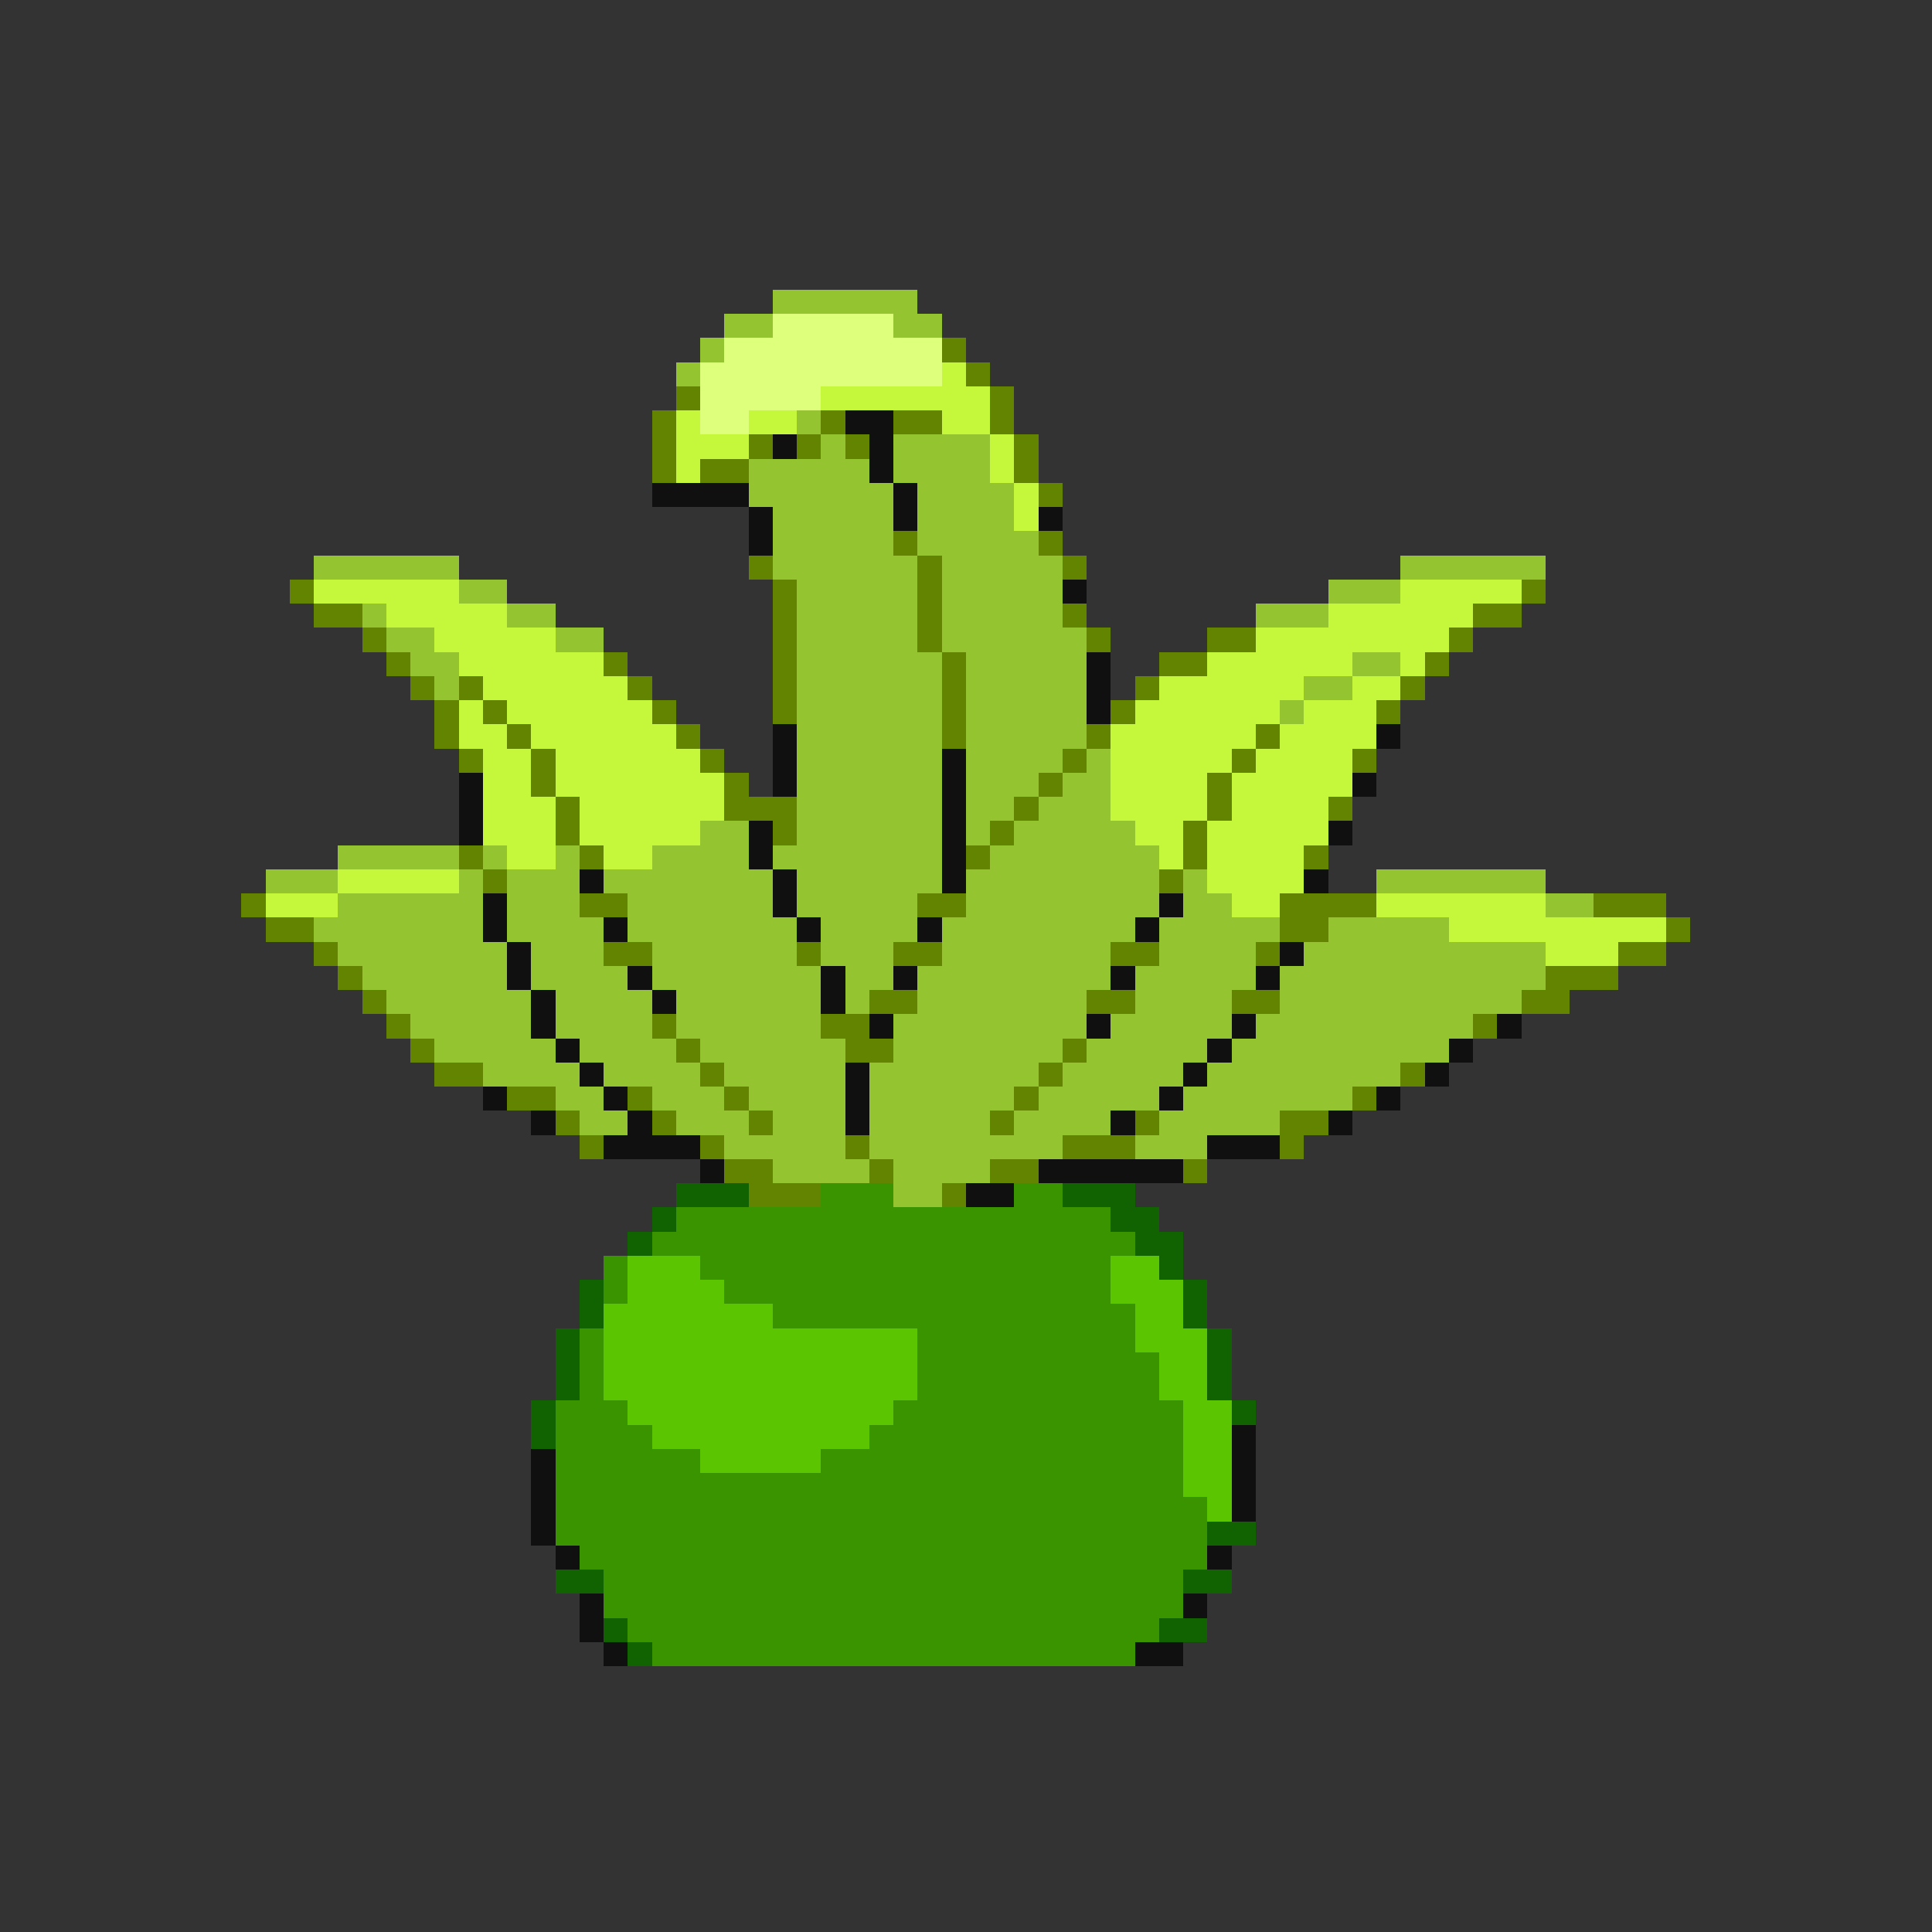 <svg xmlns="http://www.w3.org/2000/svg" viewBox="0 -0.5 80 80" shape-rendering="crispEdges">
<rect x="0" y="-0.5" width="80" height="80" fill="#333333" stroke="none"/>
<path stroke="#94c531" d="M32 12h6M30 13h2M37 13h2M29 14h1M28 15h1M33 17h1M34 18h1M37 18h4M31 19h5M37 19h4M31 20h6M38 20h4M32 21h5M38 21h4M32 22h5M38 22h5M13 23h6M32 23h6M39 23h5M58 23h6M19 24h2M33 24h5M39 24h5M55 24h3M15 25h1M21 25h2M33 25h5M39 25h5M52 25h3M16 26h2M23 26h2M33 26h5M39 26h6M17 27h2M33 27h6M40 27h5M56 27h2M18 28h1M33 28h6M40 28h5M54 28h2M33 29h6M40 29h5M53 29h1M33 30h6M40 30h5M33 31h6M40 31h4M45 31h1M33 32h6M40 32h3M44 32h2M33 33h6M40 33h2M43 33h3M29 34h2M33 34h6M40 34h1M42 34h5M14 35h5M20 35h1M23 35h1M27 35h4M32 35h7M41 35h7M11 36h3M19 36h1M21 36h3M25 36h7M33 36h6M40 36h8M49 36h1M57 36h7M14 37h6M21 37h3M26 37h6M33 37h5M40 37h8M49 37h2M64 37h2M13 38h7M21 38h4M26 38h7M34 38h4M39 38h8M48 38h5M55 38h5M14 39h7M22 39h3M27 39h6M34 39h3M39 39h7M48 39h4M54 39h10M15 40h6M22 40h4M27 40h7M35 40h2M38 40h8M47 40h5M53 40h11M16 41h6M23 41h4M28 41h6M35 41h1M38 41h7M47 41h4M53 41h10M17 42h5M23 42h4M28 42h6M37 42h8M46 42h5M52 42h9M18 43h5M24 43h4M29 43h6M37 43h7M45 43h5M51 43h9M20 44h4M25 44h4M30 44h5M36 44h7M44 44h5M50 44h8M23 45h2M27 45h3M31 45h4M36 45h6M43 45h5M49 45h7M24 46h2M28 46h3M32 46h3M36 46h5M42 46h4M48 46h5M30 47h5M36 47h8M47 47h3M32 48h4M37 48h4M37 49h2" />
<path stroke="#deff7b" d="M32 13h5M30 14h9M29 15h10M29 16h5M29 17h2" />
<path stroke="#638400" d="M39 14h1M40 15h1M28 16h1M41 16h1M27 17h1M34 17h1M37 17h2M41 17h1M27 18h1M31 18h1M33 18h1M35 18h1M42 18h1M27 19h1M29 19h2M42 19h1M43 20h1M37 22h1M43 22h1M31 23h1M38 23h1M44 23h1M12 24h1M32 24h1M38 24h1M63 24h1M13 25h2M32 25h1M38 25h1M44 25h1M61 25h2M15 26h1M32 26h1M38 26h1M45 26h1M50 26h2M60 26h1M16 27h1M25 27h1M32 27h1M39 27h1M48 27h2M59 27h1M17 28h1M19 28h1M26 28h1M32 28h1M39 28h1M47 28h1M58 28h1M18 29h1M20 29h1M27 29h1M32 29h1M39 29h1M46 29h1M57 29h1M18 30h1M21 30h1M28 30h1M39 30h1M45 30h1M52 30h1M19 31h1M22 31h1M29 31h1M44 31h1M51 31h1M56 31h1M22 32h1M30 32h1M43 32h1M50 32h1M23 33h1M30 33h3M42 33h1M50 33h1M55 33h1M23 34h1M32 34h1M41 34h1M49 34h1M19 35h1M24 35h1M40 35h1M49 35h1M54 35h1M20 36h1M48 36h1M10 37h1M24 37h2M38 37h2M53 37h4M66 37h3M11 38h2M53 38h2M69 38h1M13 39h1M25 39h2M33 39h1M37 39h2M46 39h2M52 39h1M67 39h2M14 40h1M64 40h3M15 41h1M36 41h2M45 41h2M51 41h2M63 41h2M16 42h1M27 42h1M34 42h2M61 42h1M17 43h1M28 43h1M35 43h2M44 43h1M18 44h2M29 44h1M43 44h1M58 44h1M21 45h2M26 45h1M30 45h1M42 45h1M56 45h1M23 46h1M27 46h1M31 46h1M41 46h1M47 46h1M53 46h2M24 47h1M29 47h1M35 47h1M44 47h3M53 47h1M30 48h2M36 48h1M41 48h2M49 48h1M31 49h3M39 49h1" />
<path stroke="#c5f73a" d="M39 15h1M34 16h7M28 17h1M31 17h2M39 17h2M28 18h3M41 18h1M28 19h1M41 19h1M42 20h1M42 21h1M13 24h6M58 24h5M16 25h5M55 25h6M18 26h5M52 26h8M19 27h6M50 27h6M58 27h1M20 28h6M48 28h6M56 28h2M19 29h1M21 29h6M47 29h6M54 29h3M19 30h2M22 30h6M46 30h6M53 30h4M20 31h2M23 31h6M46 31h5M52 31h4M20 32h2M23 32h7M46 32h4M51 32h5M20 33h3M24 33h6M46 33h4M51 33h4M20 34h3M24 34h5M47 34h2M50 34h5M21 35h2M25 35h2M48 35h1M50 35h4M14 36h5M50 36h4M11 37h3M51 37h2M57 37h7M60 38h9M64 39h3" />
<path stroke="#101010" d="M35 17h2M32 18h1M36 18h1M36 19h1M27 20h4M37 20h1M31 21h1M37 21h1M43 21h1M31 22h1M44 24h1M45 27h1M45 28h1M45 29h1M32 30h1M57 30h1M32 31h1M39 31h1M19 32h1M32 32h1M39 32h1M56 32h1M19 33h1M39 33h1M19 34h1M31 34h1M39 34h1M55 34h1M31 35h1M39 35h1M24 36h1M32 36h1M39 36h1M54 36h1M20 37h1M32 37h1M48 37h1M20 38h1M25 38h1M33 38h1M38 38h1M47 38h1M21 39h1M53 39h1M21 40h1M26 40h1M34 40h1M37 40h1M46 40h1M52 40h1M22 41h1M27 41h1M34 41h1M22 42h1M36 42h1M45 42h1M51 42h1M62 42h1M23 43h1M50 43h1M60 43h1M24 44h1M35 44h1M49 44h1M59 44h1M20 45h1M25 45h1M35 45h1M48 45h1M57 45h1M22 46h1M26 46h1M35 46h1M46 46h1M55 46h1M25 47h4M50 47h3M29 48h1M43 48h6M40 49h2M51 59h1M22 60h1M51 60h1M22 61h1M51 61h1M22 62h1M51 62h1M22 63h1M23 64h1M50 64h1M24 66h1M49 66h1M24 67h1M25 68h1M47 68h2" />
<path stroke="#106300" d="M28 49h3M44 49h3M27 50h1M46 50h2M26 51h1M47 51h2M48 52h1M24 53h1M49 53h1M24 54h1M49 54h1M23 55h1M50 55h1M23 56h1M50 56h1M23 57h1M50 57h1M22 58h1M51 58h1M22 59h1M50 63h2M23 65h2M49 65h2M25 67h1M48 67h2M26 68h1" />
<path stroke="#3a9400" d="M34 49h3M42 49h2M28 50h18M27 51h20M25 52h1M29 52h17M25 53h1M30 53h16M32 54h15M24 55h1M38 55h9M24 56h1M38 56h10M24 57h1M38 57h10M23 58h3M37 58h12M23 59h4M36 59h13M23 60h6M34 60h15M23 61h26M23 62h27M23 63h27M24 64h26M25 65h24M25 66h24M26 67h22M27 68h20" />
<path stroke="#5ac500" d="M26 52h3M46 52h2M26 53h4M46 53h3M25 54h7M47 54h2M25 55h13M47 55h3M25 56h13M48 56h2M25 57h13M48 57h2M26 58h11M49 58h2M27 59h9M49 59h2M29 60h5M49 60h2M49 61h2M50 62h1" />
</svg>